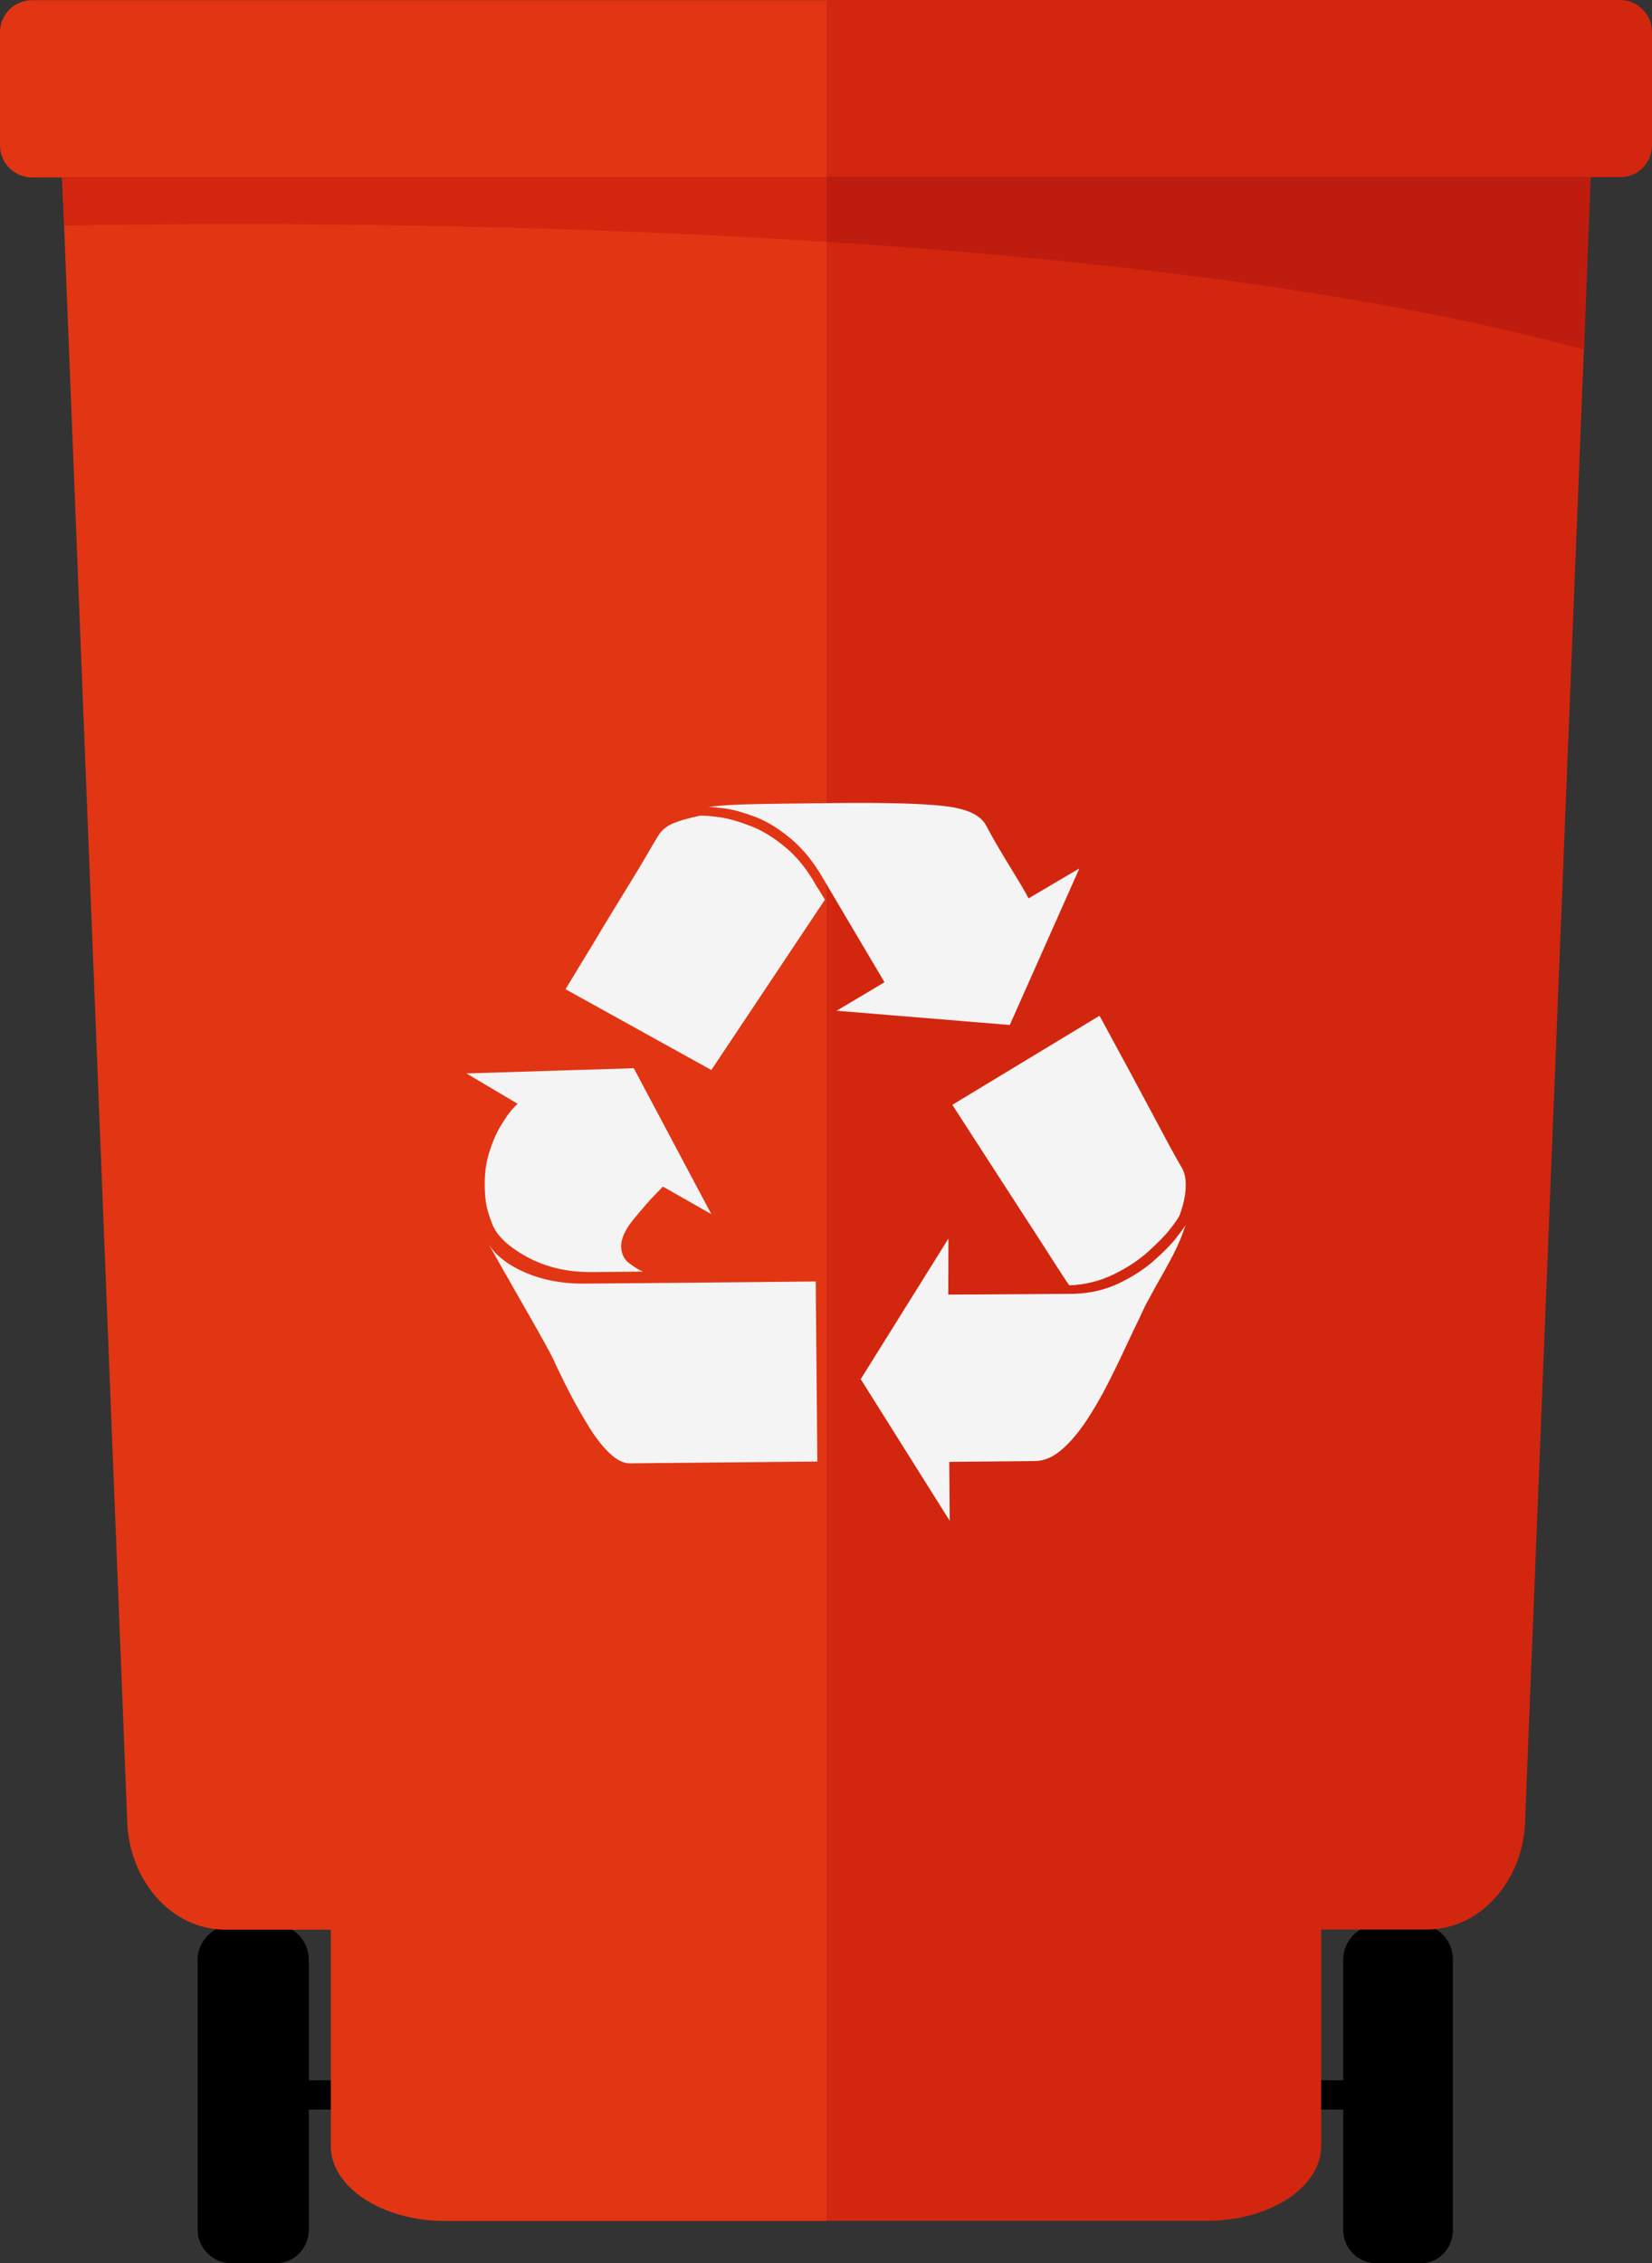 <svg xmlns="http://www.w3.org/2000/svg" viewBox="14.1 297.2 1020.7 1397.7"><rect x="14.1" y="297.2" width="1020.7" height="1397.7" fill="#333333" stroke="none"/><path d="M234.6 1581.9h-29.7v-74.6c0-11.1-9.1-21.2-20.2-21.2h-27.8c-11.1 0-20.7 10.1-20.7 21.2v167.1c0 11.1 9.6 20.5 20.7 20.5h27.8c11.1 0 20.2-9.4 20.2-20.5V1600h29.7c5.1 0 9.1-3.6 9.1-8.7v-.2c.1-5-3.9-9.2-9.1-9.2zM814.4 1581.9H844v-74.6c0-11.1 9.2-21.2 20.3-21.2h27.8c11.1 0 19.7 10.1 19.7 21.2v167.1c0 11.1-8.6 20.5-19.7 20.5h-27.8c-11.1 0-20.3-9.4-20.3-20.5V1600h-29.6c-5.1 0-8.3-3.6-8.3-8.7v-.2c0-5 3.2-9.2 8.3-9.2z"/><path fill="#E23513" d="M524.9 297.3H34.1c-11.1 0-20 8.8-20 19.9v69.7c0 11.1 8.9 19.9 20 19.9h490.8V297.3z"/><path fill="#D3260F" d="M1034.8 386.8v-69.7c0-11.1-8.8-19.9-19.9-19.9h-490v109.4h490c11.2.1 19.9-8.7 19.9-19.8zM524.9 447.8v-41.1H52.3l1.4 30.9c101.6-1.8 282.3-2 471.2 10.2z"/><path fill="#E23513" d="M53.7 436.5L92.6 1419c0 38.7 27.1 69.9 60.7 69.9h65.2v133.7c0 25.4 31.8 46.2 70.5 46.2h235.9V446.6C336 434.4 155.3 434.8 53.7 436.5z"/><path fill="#BF1C10" d="M992.8 514.3l4.1-107.6h-472v41.1c162.8 10.5 334.2 30.2 467.9 66.5z"/><path fill="#D3260F" d="M524.9 446.6v1222.1H760c38.7 0 70.4-20.8 70.4-46.2v-133.7h65.3c33.6 0 60.8-31.2 60.8-69.9l36.2-905.8c-133.6-36.3-305-56-467.8-66.5z"/><path fill-rule="evenodd" clip-rule="evenodd" fill="#F4F4F4" d="M379.8 1082.8c-15.1.1-28.6-3-40.5-9.6-11.9-6.6-19.1-13.7-21.5-21.3-1.5-3.8-2.6-7.4-3.2-10.6-.6-3.3-1-7.2-1-12-.1-7.4.8-14.1 2.7-20.2 1.9-6.1 4.1-11.4 6.7-15.8 2.6-4.5 4.9-7.8 6.8-10.1 1.9-2.2 3.3-3.7 4.2-4.3l-31.7-18.8 103.4-3.2 47.9 90.1-29.9-17c-.9.9-2.3 2.3-4.2 4.3-1.9 1.9-4.1 4.3-6.6 7.2-2.5 2.9-4.9 5.7-7.2 8.5-2.3 2.9-4 5.2-4.8 6.9-2 3.6-3 6.8-3 9.8 0 4.7 1.8 8.4 5.2 10.8 3.4 2.5 6.2 4.2 8.3 5l-31.6.3zm298.4 13.4c10.1-.4 19.3-2.6 27.7-6.7 8.4-4.1 15.5-8.7 21.4-14 5.9-5.2 10.3-9.7 13.2-13.4 2.9-3.7 5-6.5 6.1-8.3-2 6.2-4.5 12.2-7.4 17.8-2.9 5.7-6.7 12.5-11.3 20.5-2.9 5.4-4.9 9.1-6.1 11.2-2.3 5.1-4.8 10.3-7.4 15.6-6.4 13.7-11.6 24.6-15.7 32.6-4.1 8.1-8.6 15.8-13.5 23.3-5 7.4-10.1 13.4-15.4 17.9-5.3 4.5-10.8 6.8-16.4 6.8-3.9 0-21.5.2-52.8.5l.3 36.4-55-87.5 54.2-86.8-.1 34.6c51.3-.3 77.3-.5 78.2-.5zM476.5 793.9c10.1-.3 29.3-.5 57.7-.8 28.7-.2 49.8.3 63.3 1.9 13.5 1.5 22 5.3 25.6 11.5.6 1.2 2.2 4 4.7 8.6 2.6 4.6 5.6 9.6 9 15.2 3.4 5.6 6.2 10.1 8.3 13.7 2.1 3.5 3.6 6.2 4.5 8l31.4-18.5-43 96.7-107-8.8 29.6-17.6-37.9-64c-5.7-10-12.3-18.2-19.8-24.5-7.5-6.3-14.8-10.8-22.1-13.6-7.3-2.7-13.4-4.5-18.2-5.1-4.9-.7-8.5-1-10.9-1 6.5-.9 14.7-1.5 24.8-1.7zm-138.9 288.7c-11.3-5.1-18.9-11.5-22.8-19.2 1.2 2.1 3.1 5.4 5.6 9.9 2.6 4.6 6 10.7 10.4 18.3 4.4 7.6 8.9 15.7 13.8 24.2 4.8 8.5 8.3 14.8 10.4 18.9 1.2 2.4 2 4 2.3 4.9 3.6 7.6 7 14.5 10.2 20.5 3.2 6 6.8 12.3 10.8 18.8 4.1 6.5 8.2 11.8 12.6 15.9 4.3 4.1 8.4 6.1 12.3 6.1l115.9-1.1-1-111.2c-68.3.7-115.4 1.1-141.2 1.3-15 .3-28-2.2-39.3-7.3zm329.1-3.8c-5.3-8.3-16.5-25.7-33.8-52.3-17.2-26.6-27.4-42.3-30.4-47l90.9-55c.9 1.5 3 5.3 6.3 11.5s7.4 13.7 12.2 22.5c9.9 18.5 17.3 32.3 22.1 41.3 4.8 9 8.3 15.2 10.4 18.7 1.5 2.7 2.3 6 2.3 10.2.1 5.6-1.2 12-3.8 19.1-.9 1.8-2.8 4.6-5.9 8.5-3 3.9-7.5 8.4-13.2 13.6-5.7 5.2-12.8 10-21.4 14.2-8.6 4.2-17.7 6.5-27.5 6.9-.2.2-2.9-4-8.2-12.2zM453.6 958l-90.1-49.9c.9-1.5 5-8.2 12.2-20.1 1.5-2.4 5.2-8.5 11.1-18.4 6-9.8 11.3-18.6 16-26.2 4.7-7.6 8.5-13.9 11.4-19 2.9-5.1 5-8.5 6.1-10.3 2-3.6 5-6.3 9-8.1 4-1.8 9.8-3.5 17.5-5.1 3 0 7 .3 12 1s11.2 2.4 18.5 5.2c7.3 2.7 14.6 7.1 21.9 13.2 7.3 6 13.7 13.9 19.1 23.7l1.4 2.2c1.5 2.4 2.9 4.6 4.1 6.6L453.6 958z"/></svg>